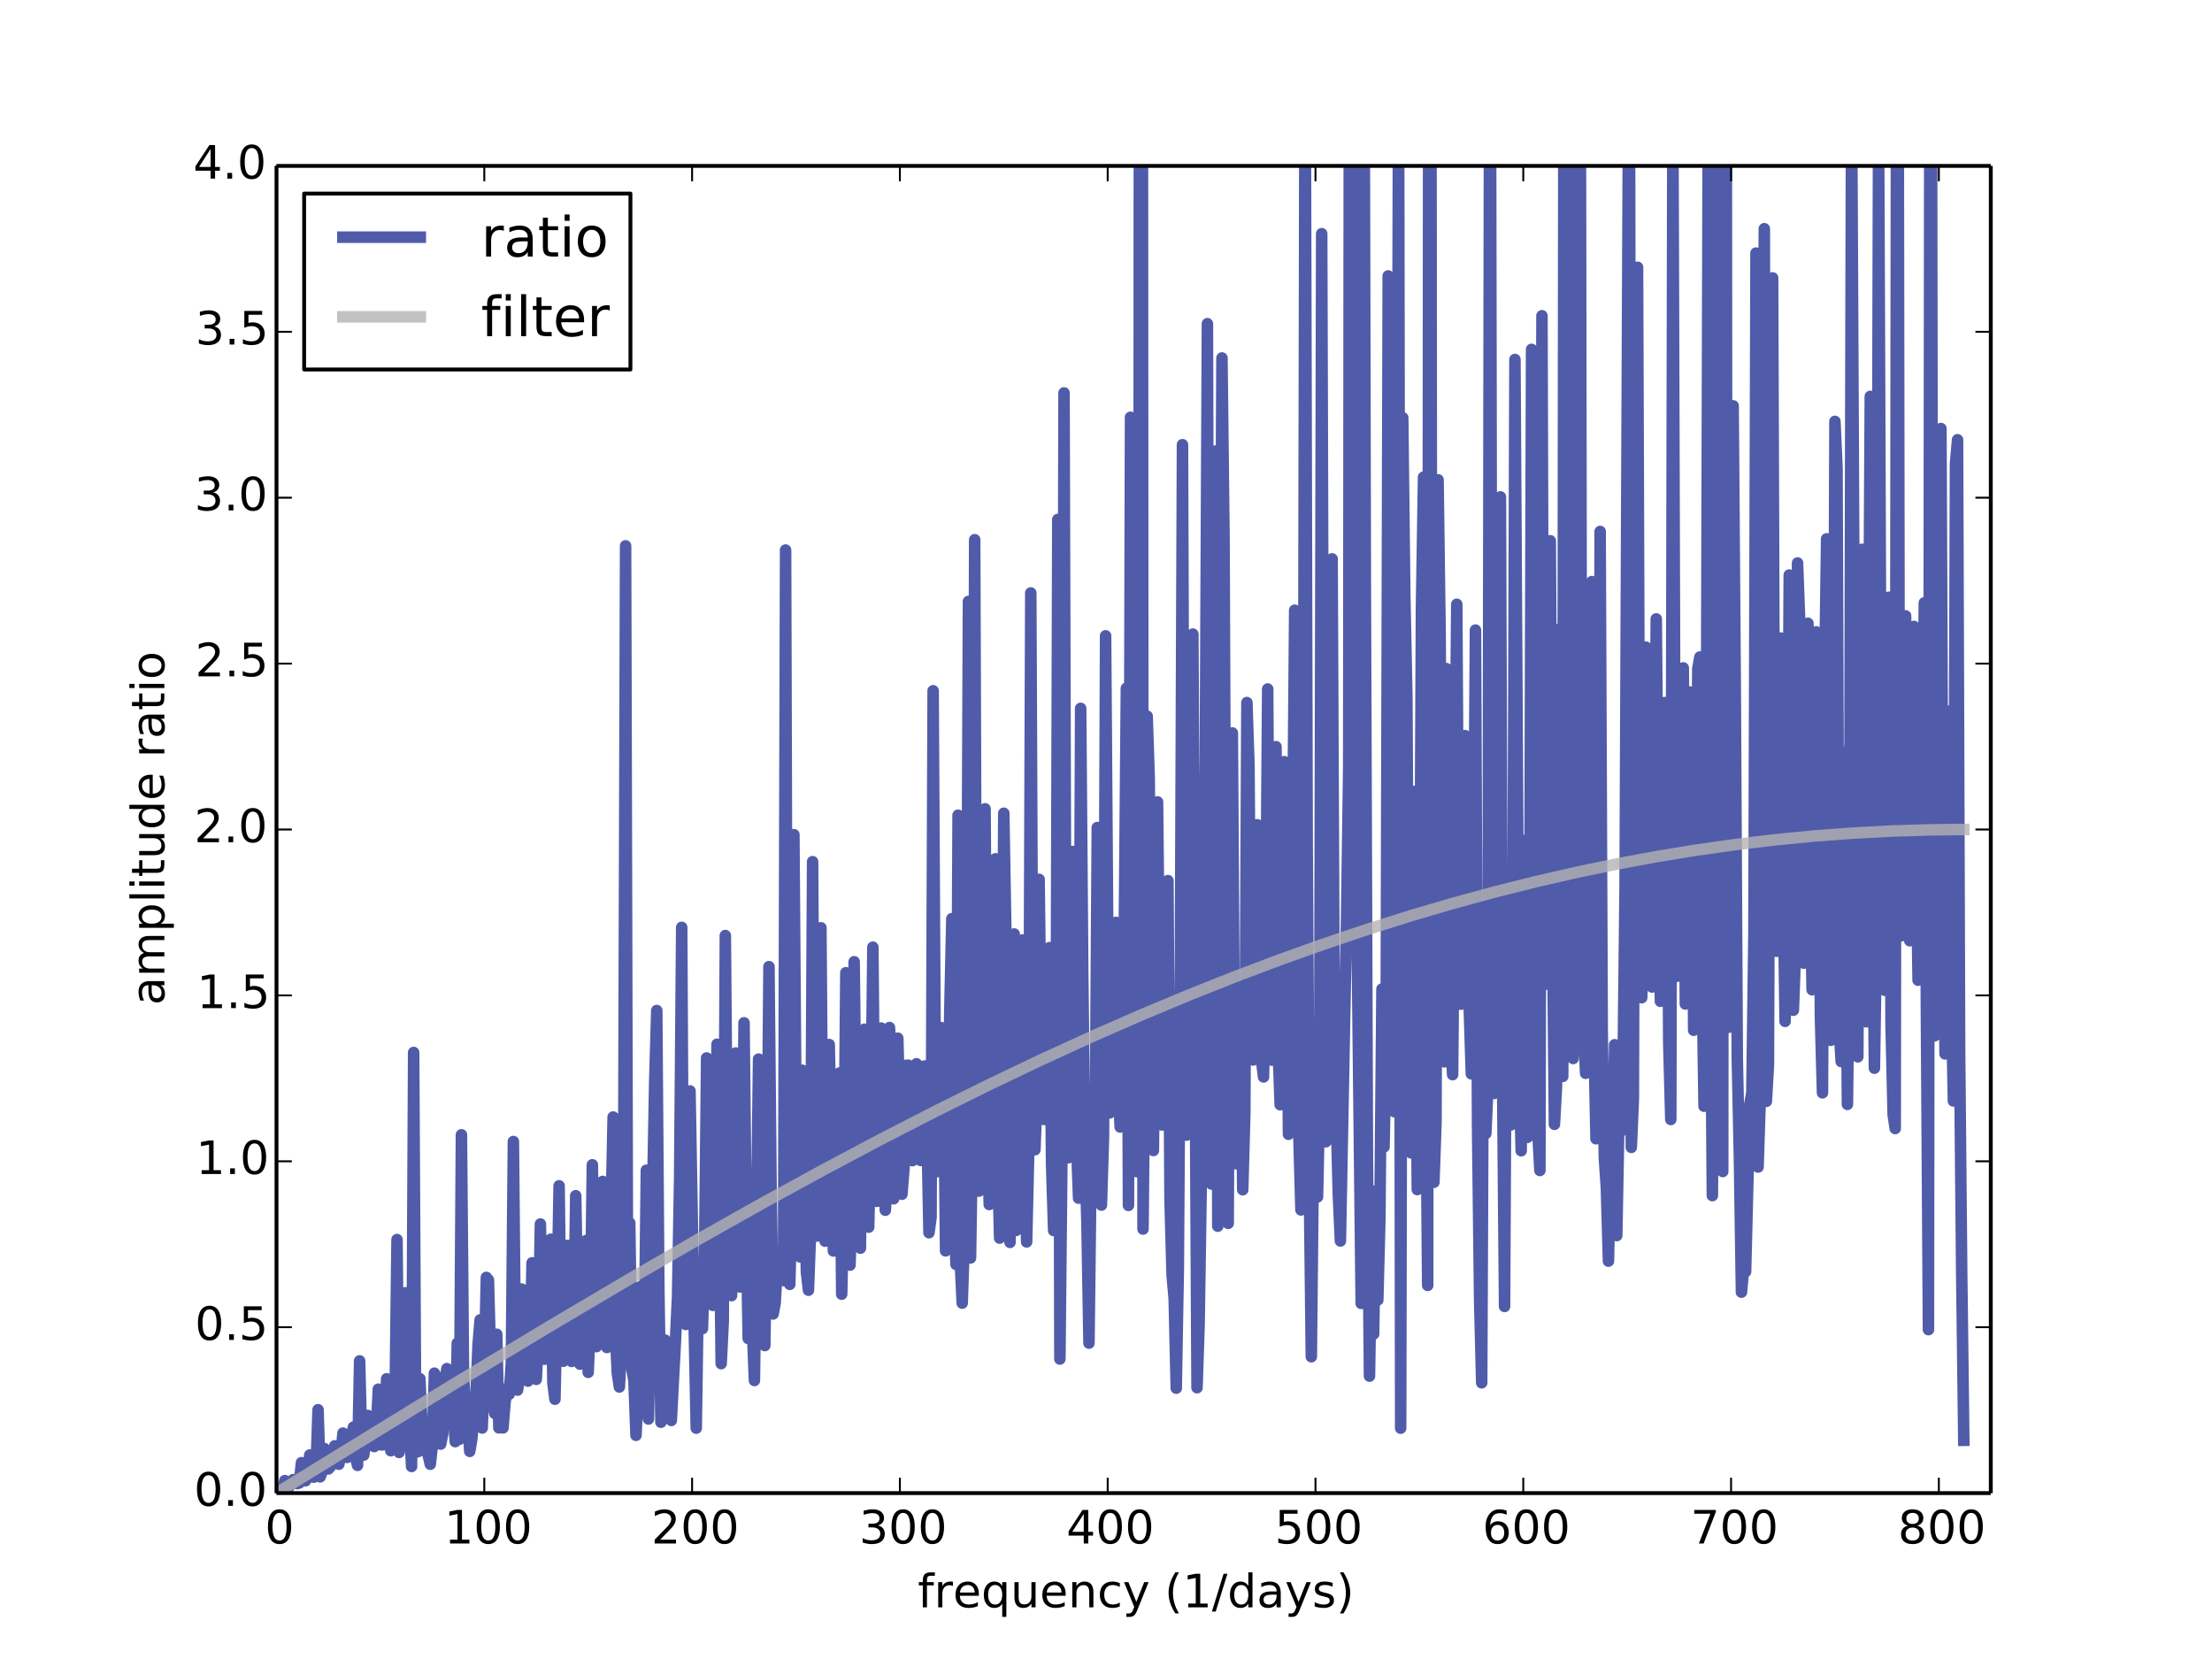 <?xml version="1.0" encoding="UTF-8"?>
<svg xmlns="http://www.w3.org/2000/svg" xmlns:xlink="http://www.w3.org/1999/xlink" width="576pt" height="432pt" viewBox="0 0 576 432" version="1.1">
<defs>
<g>
<symbol overflow="visible" id="glyph0-0">
<path style="stroke:none;" d="M 3.816 -7.969 C 3.203 -7.969 2.746 -7.668 2.438 -7.066 C 2.125 -6.469 1.98 -5.566 1.98 -4.367 C 1.98 -3.168 2.125 -2.27 2.438 -1.668 C 2.746 -1.066 3.203 -0.77 3.816 -0.77 C 4.43 -0.77 4.883 -1.066 5.195 -1.668 C 5.496 -2.27 5.652 -3.168 5.652 -4.367 C 5.652 -5.566 5.496 -6.469 5.195 -7.066 C 4.883 -7.668 4.43 -7.969 3.816 -7.969 M 3.816 -8.902 C 4.789 -8.902 5.531 -8.508 6.059 -7.738 C 6.574 -6.961 6.84 -5.832 6.84 -4.367 C 6.84 -2.891 6.574 -1.766 6.059 -0.996 C 5.531 -0.227 4.789 0.156 3.816 0.156 C 2.832 0.156 2.074 -0.227 1.559 -0.996 C 1.043 -1.766 0.793 -2.891 0.793 -4.367 C 0.793 -5.832 1.043 -6.961 1.559 -7.738 C 2.074 -8.508 2.832 -8.902 3.816 -8.902 "/>
</symbol>
<symbol overflow="visible" id="glyph0-1">
<path style="stroke:none;" d="M 1.488 -0.996 L 3.422 -0.996 L 3.422 -7.668 L 1.32 -7.246 L 1.32 -8.328 L 3.406 -8.746 L 4.598 -8.746 L 4.598 -0.996 L 6.527 -0.996 L 6.527 0 L 1.488 0 L 1.488 -0.996 "/>
</symbol>
<symbol overflow="visible" id="glyph0-2">
<path style="stroke:none;" d="M 2.305 -0.996 L 6.434 -0.996 L 6.434 0 L 0.875 0 L 0.875 -0.996 C 1.32 -1.453 1.934 -2.074 2.711 -2.867 C 3.48 -3.648 3.973 -4.152 4.176 -4.379 C 4.559 -4.801 4.824 -5.16 4.969 -5.461 C 5.113 -5.746 5.195 -6.047 5.195 -6.336 C 5.195 -6.793 5.027 -7.176 4.703 -7.465 C 4.379 -7.754 3.961 -7.906 3.434 -7.906 C 3.059 -7.906 2.664 -7.836 2.258 -7.715 C 1.848 -7.586 1.402 -7.391 0.938 -7.129 L 0.938 -8.328 C 1.414 -8.52 1.859 -8.664 2.27 -8.762 C 2.676 -8.855 3.059 -8.902 3.406 -8.902 C 4.309 -8.902 5.027 -8.676 5.566 -8.219 C 6.109 -7.766 6.383 -7.164 6.383 -6.406 C 6.383 -6.047 6.312 -5.699 6.18 -5.387 C 6.047 -5.062 5.809 -4.68 5.449 -4.246 C 5.352 -4.129 5.039 -3.805 4.512 -3.266 C 3.984 -2.723 3.254 -1.969 2.305 -0.996 "/>
</symbol>
<symbol overflow="visible" id="glyph0-3">
<path style="stroke:none;" d="M 4.871 -4.715 C 5.438 -4.598 5.879 -4.344 6.191 -3.961 C 6.504 -3.574 6.672 -3.098 6.672 -2.543 C 6.672 -1.68 6.371 -1.008 5.785 -0.539 C 5.184 -0.07 4.344 0.156 3.254 0.156 C 2.879 0.156 2.496 0.121 2.113 0.047 C 1.727 -0.012 1.32 -0.121 0.91 -0.266 L 0.91 -1.402 C 1.234 -1.211 1.598 -1.066 1.992 -0.973 C 2.375 -0.875 2.785 -0.828 3.215 -0.828 C 3.961 -0.828 4.523 -0.973 4.906 -1.262 C 5.293 -1.547 5.496 -1.98 5.496 -2.543 C 5.496 -3.047 5.316 -3.457 4.957 -3.742 C 4.598 -4.031 4.094 -4.188 3.445 -4.188 L 2.426 -4.188 L 2.426 -5.16 L 3.492 -5.16 C 4.066 -5.16 4.512 -5.27 4.824 -5.508 C 5.137 -5.734 5.293 -6.07 5.293 -6.516 C 5.293 -6.961 5.125 -7.309 4.812 -7.547 C 4.488 -7.789 4.031 -7.906 3.445 -7.906 C 3.121 -7.906 2.773 -7.871 2.398 -7.801 C 2.027 -7.727 1.621 -7.621 1.176 -7.477 L 1.176 -8.531 C 1.621 -8.652 2.039 -8.746 2.438 -8.809 C 2.82 -8.867 3.191 -8.902 3.551 -8.902 C 4.441 -8.902 5.148 -8.699 5.676 -8.293 C 6.203 -7.883 6.469 -7.332 6.469 -6.637 C 6.469 -6.156 6.324 -5.746 6.047 -5.41 C 5.773 -5.074 5.375 -4.836 4.871 -4.715 "/>
</symbol>
<symbol overflow="visible" id="glyph0-4">
<path style="stroke:none;" d="M 4.535 -7.715 L 1.547 -3.047 L 4.535 -3.047 L 4.535 -7.715 M 4.223 -8.746 L 5.711 -8.746 L 5.711 -3.047 L 6.961 -3.047 L 6.961 -2.062 L 5.711 -2.062 L 5.711 0 L 4.535 0 L 4.535 -2.062 L 0.59 -2.062 L 0.59 -3.203 L 4.223 -8.746 "/>
</symbol>
<symbol overflow="visible" id="glyph0-5">
<path style="stroke:none;" d="M 1.297 -8.746 L 5.941 -8.746 L 5.941 -7.754 L 2.375 -7.754 L 2.375 -5.605 C 2.543 -5.664 2.723 -5.711 2.891 -5.734 C 3.059 -5.762 3.238 -5.785 3.406 -5.785 C 4.379 -5.785 5.148 -5.508 5.723 -4.98 C 6.301 -4.441 6.59 -3.719 6.59 -2.809 C 6.59 -1.859 6.289 -1.129 5.699 -0.613 C 5.113 -0.098 4.285 0.156 3.227 0.156 C 2.855 0.156 2.484 0.121 2.102 0.07 C 1.715 0.012 1.332 -0.07 0.926 -0.203 L 0.926 -1.391 C 1.273 -1.199 1.633 -1.055 2.016 -0.961 C 2.387 -0.863 2.785 -0.828 3.203 -0.828 C 3.875 -0.828 4.414 -0.996 4.812 -1.355 C 5.195 -1.715 5.398 -2.195 5.398 -2.809 C 5.398 -3.406 5.195 -3.887 4.812 -4.246 C 4.414 -4.609 3.875 -4.789 3.203 -4.789 C 2.891 -4.789 2.566 -4.754 2.258 -4.68 C 1.945 -4.609 1.621 -4.5 1.297 -4.355 L 1.297 -8.746 "/>
</symbol>
<symbol overflow="visible" id="glyph0-6">
<path style="stroke:none;" d="M 3.961 -4.848 C 3.434 -4.848 3.012 -4.656 2.699 -4.297 C 2.387 -3.938 2.23 -3.434 2.23 -2.809 C 2.23 -2.172 2.387 -1.668 2.699 -1.309 C 3.012 -0.949 3.434 -0.77 3.961 -0.77 C 4.488 -0.77 4.906 -0.949 5.219 -1.309 C 5.531 -1.668 5.688 -2.172 5.688 -2.809 C 5.688 -3.434 5.531 -3.938 5.219 -4.297 C 4.906 -4.656 4.488 -4.848 3.961 -4.848 M 6.312 -8.555 L 6.312 -7.477 C 6.012 -7.621 5.711 -7.727 5.41 -7.801 C 5.102 -7.871 4.801 -7.906 4.512 -7.906 C 3.719 -7.906 3.121 -7.645 2.711 -7.117 C 2.305 -6.59 2.062 -5.785 2.016 -4.727 C 2.242 -5.062 2.531 -5.328 2.879 -5.508 C 3.227 -5.688 3.613 -5.785 4.031 -5.785 C 4.906 -5.785 5.605 -5.508 6.109 -4.98 C 6.613 -4.453 6.875 -3.719 6.875 -2.809 C 6.875 -1.906 6.602 -1.188 6.07 -0.648 C 5.543 -0.109 4.836 0.156 3.961 0.156 C 2.953 0.156 2.172 -0.227 1.645 -0.996 C 1.105 -1.766 0.84 -2.891 0.84 -4.367 C 0.84 -5.746 1.164 -6.852 1.824 -7.668 C 2.473 -8.484 3.359 -8.902 4.465 -8.902 C 4.754 -8.902 5.051 -8.867 5.363 -8.82 C 5.664 -8.762 5.977 -8.676 6.312 -8.555 "/>
</symbol>
<symbol overflow="visible" id="glyph0-7">
<path style="stroke:none;" d="M 0.984 -8.746 L 6.613 -8.746 L 6.613 -8.242 L 3.434 0 L 2.195 0 L 5.184 -7.754 L 0.984 -7.754 L 0.984 -8.746 "/>
</symbol>
<symbol overflow="visible" id="glyph0-8">
<path style="stroke:none;" d="M 3.816 -4.152 C 3.254 -4.152 2.809 -3.996 2.484 -3.695 C 2.16 -3.395 2.004 -2.988 2.004 -2.461 C 2.004 -1.934 2.16 -1.512 2.484 -1.211 C 2.809 -0.91 3.254 -0.77 3.816 -0.77 C 4.367 -0.77 4.812 -0.91 5.137 -1.223 C 5.461 -1.523 5.629 -1.934 5.629 -2.461 C 5.629 -2.988 5.461 -3.395 5.148 -3.695 C 4.824 -3.996 4.379 -4.152 3.816 -4.152 M 2.629 -4.656 C 2.125 -4.777 1.727 -5.016 1.441 -5.363 C 1.152 -5.711 1.02 -6.133 1.02 -6.637 C 1.02 -7.332 1.262 -7.883 1.766 -8.293 C 2.258 -8.699 2.941 -8.902 3.816 -8.902 C 4.68 -8.902 5.363 -8.699 5.867 -8.293 C 6.359 -7.883 6.613 -7.332 6.613 -6.637 C 6.613 -6.133 6.469 -5.711 6.18 -5.363 C 5.891 -5.016 5.508 -4.777 5.004 -4.656 C 5.566 -4.523 6.012 -4.262 6.336 -3.875 C 6.648 -3.492 6.816 -3.012 6.816 -2.461 C 6.816 -1.609 6.551 -0.961 6.035 -0.516 C 5.508 -0.059 4.777 0.156 3.816 0.156 C 2.844 0.156 2.102 -0.059 1.586 -0.516 C 1.066 -0.961 0.816 -1.609 0.816 -2.461 C 0.816 -3.012 0.973 -3.492 1.297 -3.875 C 1.609 -4.262 2.051 -4.523 2.629 -4.656 M 2.195 -6.527 C 2.195 -6.07 2.328 -5.711 2.617 -5.461 C 2.902 -5.207 3.301 -5.09 3.816 -5.09 C 4.32 -5.09 4.715 -5.207 5.004 -5.461 C 5.293 -5.711 5.438 -6.07 5.438 -6.527 C 5.438 -6.984 5.293 -7.332 5.004 -7.586 C 4.715 -7.836 4.32 -7.969 3.816 -7.969 C 3.301 -7.969 2.902 -7.836 2.617 -7.586 C 2.328 -7.332 2.195 -6.984 2.195 -6.527 "/>
</symbol>
<symbol overflow="visible" id="glyph0-9">
<path style="stroke:none;" d="M 4.453 -9.121 L 4.453 -8.219 L 3.422 -8.219 C 3.035 -8.219 2.762 -8.137 2.617 -7.98 C 2.461 -7.824 2.387 -7.547 2.387 -7.141 L 2.387 -6.562 L 4.164 -6.562 L 4.164 -5.723 L 2.387 -5.723 L 2.387 0 L 1.309 0 L 1.309 -5.723 L 0.277 -5.723 L 0.277 -6.562 L 1.309 -6.562 L 1.309 -7.02 C 1.309 -7.738 1.477 -8.281 1.812 -8.617 C 2.148 -8.953 2.688 -9.121 3.434 -9.121 L 4.453 -9.121 "/>
</symbol>
<symbol overflow="visible" id="glyph0-10">
<path style="stroke:none;" d="M 4.934 -5.555 C 4.812 -5.629 4.68 -5.676 4.535 -5.711 C 4.391 -5.734 4.234 -5.762 4.066 -5.762 C 3.457 -5.762 2.988 -5.555 2.664 -5.16 C 2.328 -4.766 2.172 -4.199 2.172 -3.457 L 2.172 0 L 1.094 0 L 1.094 -6.562 L 2.172 -6.562 L 2.172 -5.543 C 2.387 -5.941 2.688 -6.238 3.047 -6.434 C 3.406 -6.625 3.852 -6.719 4.379 -6.719 C 4.453 -6.719 4.535 -6.707 4.633 -6.707 C 4.715 -6.695 4.812 -6.684 4.934 -6.66 L 4.934 -5.555 "/>
</symbol>
<symbol overflow="visible" id="glyph0-11">
<path style="stroke:none;" d="M 6.742 -3.551 L 6.742 -3.023 L 1.789 -3.023 C 1.836 -2.281 2.051 -1.703 2.461 -1.32 C 2.855 -0.938 3.406 -0.742 4.129 -0.742 C 4.535 -0.742 4.945 -0.793 5.328 -0.887 C 5.711 -0.984 6.109 -1.141 6.492 -1.355 L 6.492 -0.336 C 6.109 -0.168 5.711 -0.035 5.305 0.035 C 4.895 0.109 4.477 0.156 4.066 0.156 C 3.012 0.156 2.184 -0.145 1.57 -0.742 C 0.961 -1.344 0.66 -2.172 0.66 -3.215 C 0.66 -4.285 0.949 -5.137 1.523 -5.773 C 2.102 -6.395 2.891 -6.719 3.875 -6.719 C 4.766 -6.719 5.461 -6.434 5.977 -5.867 C 6.48 -5.293 6.742 -4.523 6.742 -3.551 M 5.664 -3.863 C 5.652 -4.453 5.484 -4.922 5.172 -5.281 C 4.848 -5.629 4.414 -5.809 3.887 -5.809 C 3.289 -5.809 2.809 -5.629 2.449 -5.293 C 2.09 -4.957 1.871 -4.477 1.824 -3.863 L 5.664 -3.863 "/>
</symbol>
<symbol overflow="visible" id="glyph0-12">
<path style="stroke:none;" d="M 1.777 -3.277 C 1.777 -2.484 1.934 -1.859 2.258 -1.402 C 2.578 -0.949 3.035 -0.73 3.613 -0.73 C 4.176 -0.73 4.621 -0.949 4.957 -1.402 C 5.281 -1.859 5.449 -2.484 5.449 -3.277 C 5.449 -4.066 5.281 -4.68 4.957 -5.137 C 4.621 -5.594 4.176 -5.82 3.613 -5.82 C 3.035 -5.82 2.578 -5.594 2.258 -5.137 C 1.934 -4.68 1.777 -4.066 1.777 -3.277 M 5.449 -0.984 C 5.219 -0.59 4.934 -0.301 4.586 -0.121 C 4.234 0.059 3.828 0.156 3.348 0.156 C 2.555 0.156 1.906 -0.156 1.402 -0.781 C 0.898 -1.402 0.66 -2.242 0.66 -3.277 C 0.66 -4.309 0.898 -5.137 1.402 -5.773 C 1.906 -6.395 2.555 -6.719 3.348 -6.719 C 3.828 -6.719 4.234 -6.625 4.586 -6.434 C 4.934 -6.238 5.219 -5.953 5.449 -5.566 L 5.449 -6.562 L 6.527 -6.562 L 6.527 2.484 L 5.449 2.484 L 5.449 -0.984 "/>
</symbol>
<symbol overflow="visible" id="glyph0-13">
<path style="stroke:none;" d="M 1.02 -2.594 L 1.02 -6.562 L 2.102 -6.562 L 2.102 -2.629 C 2.102 -2.004 2.219 -1.547 2.461 -1.234 C 2.699 -0.926 3.059 -0.77 3.551 -0.77 C 4.129 -0.77 4.598 -0.949 4.934 -1.32 C 5.27 -1.691 5.438 -2.195 5.438 -2.844 L 5.438 -6.562 L 6.516 -6.562 L 6.516 0 L 5.438 0 L 5.438 -1.008 C 5.172 -0.602 4.859 -0.312 4.523 -0.121 C 4.176 0.059 3.781 0.156 3.324 0.156 C 2.566 0.156 1.992 -0.07 1.609 -0.539 C 1.211 -0.996 1.02 -1.68 1.02 -2.594 M 3.73 -6.719 L 3.73 -6.719 "/>
</symbol>
<symbol overflow="visible" id="glyph0-14">
<path style="stroke:none;" d="M 6.59 -3.961 L 6.59 0 L 5.508 0 L 5.508 -3.926 C 5.508 -4.547 5.375 -5.004 5.137 -5.316 C 4.895 -5.629 4.535 -5.785 4.055 -5.785 C 3.469 -5.785 3.012 -5.594 2.676 -5.219 C 2.34 -4.848 2.172 -4.344 2.172 -3.707 L 2.172 0 L 1.094 0 L 1.094 -6.562 L 2.172 -6.562 L 2.172 -5.543 C 2.426 -5.93 2.723 -6.227 3.086 -6.422 C 3.434 -6.613 3.84 -6.719 4.297 -6.719 C 5.039 -6.719 5.617 -6.48 6 -6.012 C 6.383 -5.543 6.59 -4.859 6.59 -3.961 "/>
</symbol>
<symbol overflow="visible" id="glyph0-15">
<path style="stroke:none;" d="M 5.855 -6.312 L 5.855 -5.305 C 5.543 -5.473 5.242 -5.594 4.934 -5.676 C 4.621 -5.762 4.32 -5.809 4.008 -5.809 C 3.312 -5.809 2.762 -5.578 2.375 -5.137 C 1.992 -4.691 1.801 -4.066 1.801 -3.277 C 1.801 -2.473 1.992 -1.848 2.375 -1.402 C 2.762 -0.961 3.312 -0.742 4.008 -0.742 C 4.32 -0.742 4.621 -0.781 4.934 -0.863 C 5.242 -0.949 5.543 -1.078 5.855 -1.246 L 5.855 -0.254 C 5.543 -0.109 5.23 0 4.922 0.059 C 4.598 0.121 4.246 0.156 3.887 0.156 C 2.902 0.156 2.113 -0.145 1.535 -0.77 C 0.949 -1.379 0.66 -2.219 0.66 -3.277 C 0.66 -4.344 0.949 -5.184 1.535 -5.797 C 2.125 -6.406 2.93 -6.719 3.961 -6.719 C 4.297 -6.719 4.621 -6.684 4.934 -6.613 C 5.242 -6.539 5.555 -6.445 5.855 -6.312 "/>
</symbol>
<symbol overflow="visible" id="glyph0-16">
<path style="stroke:none;" d="M 3.863 0.602 C 3.551 1.367 3.254 1.883 2.965 2.125 C 2.676 2.363 2.293 2.484 1.812 2.484 L 0.949 2.484 L 0.949 1.586 L 1.586 1.586 C 1.871 1.586 2.102 1.512 2.27 1.367 C 2.438 1.223 2.617 0.898 2.82 0.371 L 3.012 -0.109 L 0.359 -6.562 L 1.5 -6.562 L 3.551 -1.43 L 5.605 -6.562 L 6.742 -6.562 L 3.863 0.602 "/>
</symbol>
<symbol overflow="visible" id="glyph0-17">
<path style="stroke:none;" d=""/>
</symbol>
<symbol overflow="visible" id="glyph0-18">
<path style="stroke:none;" d="M 3.719 -9.109 C 3.191 -8.195 2.809 -7.309 2.555 -6.434 C 2.293 -5.555 2.172 -4.668 2.172 -3.77 C 2.172 -2.855 2.293 -1.969 2.555 -1.094 C 2.809 -0.203 3.191 0.672 3.719 1.57 L 2.785 1.57 C 2.195 0.648 1.754 -0.238 1.465 -1.129 C 1.176 -2.016 1.031 -2.891 1.031 -3.77 C 1.031 -4.633 1.176 -5.508 1.465 -6.395 C 1.754 -7.285 2.184 -8.184 2.785 -9.109 L 3.719 -9.109 "/>
</symbol>
<symbol overflow="visible" id="glyph0-19">
<path style="stroke:none;" d="M 3.047 -8.746 L 4.043 -8.746 L 0.996 1.105 L 0 1.105 L 3.047 -8.746 "/>
</symbol>
<symbol overflow="visible" id="glyph0-20">
<path style="stroke:none;" d="M 5.449 -5.566 L 5.449 -9.121 L 6.527 -9.121 L 6.527 0 L 5.449 0 L 5.449 -0.984 C 5.219 -0.59 4.934 -0.301 4.586 -0.121 C 4.234 0.059 3.828 0.156 3.348 0.156 C 2.555 0.156 1.906 -0.156 1.402 -0.781 C 0.898 -1.402 0.66 -2.242 0.66 -3.277 C 0.66 -4.309 0.898 -5.137 1.402 -5.773 C 1.906 -6.395 2.555 -6.719 3.348 -6.719 C 3.828 -6.719 4.234 -6.625 4.586 -6.434 C 4.934 -6.238 5.219 -5.953 5.449 -5.566 M 1.777 -3.277 C 1.777 -2.484 1.934 -1.859 2.258 -1.402 C 2.578 -0.949 3.035 -0.73 3.613 -0.73 C 4.176 -0.73 4.621 -0.949 4.957 -1.402 C 5.281 -1.859 5.449 -2.484 5.449 -3.277 C 5.449 -4.066 5.281 -4.68 4.957 -5.137 C 4.621 -5.594 4.176 -5.82 3.613 -5.82 C 3.035 -5.82 2.578 -5.594 2.258 -5.137 C 1.934 -4.68 1.777 -4.066 1.777 -3.277 "/>
</symbol>
<symbol overflow="visible" id="glyph0-21">
<path style="stroke:none;" d="M 4.117 -3.301 C 3.238 -3.301 2.641 -3.191 2.305 -3 C 1.969 -2.797 1.801 -2.461 1.801 -1.98 C 1.801 -1.598 1.922 -1.285 2.172 -1.066 C 2.426 -0.84 2.773 -0.73 3.203 -0.73 C 3.805 -0.73 4.285 -0.938 4.645 -1.367 C 5.004 -1.789 5.184 -2.352 5.184 -3.059 L 5.184 -3.301 L 4.117 -3.301 M 6.266 -3.742 L 6.266 0 L 5.184 0 L 5.184 -0.996 C 4.934 -0.59 4.621 -0.301 4.262 -0.121 C 3.898 0.059 3.445 0.156 2.914 0.156 C 2.242 0.156 1.703 -0.023 1.309 -0.395 C 0.91 -0.77 0.719 -1.273 0.719 -1.906 C 0.719 -2.641 0.961 -3.191 1.465 -3.574 C 1.957 -3.949 2.688 -4.141 3.672 -4.141 L 5.184 -4.141 L 5.184 -4.246 C 5.184 -4.738 5.016 -5.125 4.691 -5.398 C 4.367 -5.664 3.91 -5.809 3.324 -5.809 C 2.941 -5.809 2.578 -5.762 2.219 -5.664 C 1.859 -5.566 1.523 -5.438 1.199 -5.27 L 1.199 -6.266 C 1.586 -6.406 1.969 -6.527 2.34 -6.602 C 2.711 -6.672 3.07 -6.719 3.434 -6.719 C 4.379 -6.719 5.09 -6.469 5.555 -5.977 C 6.023 -5.484 6.266 -4.738 6.266 -3.742 "/>
</symbol>
<symbol overflow="visible" id="glyph0-22">
<path style="stroke:none;" d="M 5.316 -6.371 L 5.316 -5.352 C 5.004 -5.496 4.691 -5.617 4.367 -5.699 C 4.031 -5.773 3.695 -5.82 3.348 -5.82 C 2.809 -5.82 2.398 -5.734 2.137 -5.566 C 1.871 -5.398 1.738 -5.16 1.738 -4.836 C 1.738 -4.586 1.836 -4.391 2.027 -4.246 C 2.219 -4.105 2.605 -3.961 3.18 -3.84 L 3.551 -3.758 C 4.32 -3.59 4.859 -3.348 5.184 -3.059 C 5.496 -2.762 5.664 -2.34 5.664 -1.812 C 5.664 -1.199 5.426 -0.719 4.945 -0.371 C 4.465 -0.012 3.793 0.156 2.953 0.156 C 2.594 0.156 2.23 0.121 1.848 0.059 C 1.465 0 1.066 -0.098 0.648 -0.238 L 0.648 -1.355 C 1.043 -1.141 1.441 -0.984 1.824 -0.887 C 2.207 -0.781 2.594 -0.73 2.977 -0.73 C 3.48 -0.73 3.875 -0.816 4.152 -0.984 C 4.414 -1.152 4.559 -1.402 4.559 -1.727 C 4.559 -2.016 4.453 -2.242 4.262 -2.398 C 4.066 -2.555 3.637 -2.711 2.965 -2.855 L 2.594 -2.941 C 1.922 -3.086 1.43 -3.301 1.141 -3.59 C 0.84 -3.875 0.695 -4.273 0.695 -4.789 C 0.695 -5.398 0.91 -5.879 1.344 -6.215 C 1.777 -6.551 2.398 -6.719 3.215 -6.719 C 3.613 -6.719 3.984 -6.684 4.344 -6.625 C 4.691 -6.562 5.016 -6.48 5.316 -6.371 "/>
</symbol>
<symbol overflow="visible" id="glyph0-23">
<path style="stroke:none;" d="M 0.961 -9.109 L 1.895 -9.109 C 2.473 -8.184 2.914 -7.285 3.203 -6.395 C 3.492 -5.508 3.648 -4.633 3.648 -3.77 C 3.648 -2.891 3.492 -2.016 3.203 -1.129 C 2.914 -0.238 2.473 0.648 1.895 1.57 L 0.961 1.57 C 1.477 0.672 1.859 -0.203 2.125 -1.094 C 2.375 -1.969 2.508 -2.855 2.508 -3.77 C 2.508 -4.668 2.375 -5.555 2.125 -6.434 C 1.859 -7.309 1.477 -8.195 0.961 -9.109 "/>
</symbol>
<symbol overflow="visible" id="glyph0-24">
<path style="stroke:none;" d="M 1.285 -1.488 L 2.52 -1.488 L 2.52 0 L 1.285 0 L 1.285 -1.488 "/>
</symbol>
<symbol overflow="visible" id="glyph1-0">
<path style="stroke:none;" d="M -3.301 -4.117 C -3.301 -3.238 -3.191 -2.641 -3 -2.305 C -2.797 -1.969 -2.461 -1.801 -1.98 -1.801 C -1.598 -1.801 -1.285 -1.922 -1.066 -2.172 C -0.84 -2.426 -0.73 -2.773 -0.73 -3.203 C -0.73 -3.805 -0.938 -4.285 -1.367 -4.645 C -1.789 -5.004 -2.352 -5.184 -3.059 -5.184 L -3.301 -5.184 L -3.301 -4.117 M -3.742 -6.266 L 0 -6.266 L 0 -5.184 L -0.996 -5.184 C -0.59 -4.934 -0.301 -4.621 -0.121 -4.262 C 0.059 -3.898 0.156 -3.445 0.156 -2.914 C 0.156 -2.242 -0.023 -1.703 -0.395 -1.309 C -0.77 -0.91 -1.273 -0.719 -1.906 -0.719 C -2.641 -0.719 -3.191 -0.961 -3.574 -1.465 C -3.949 -1.957 -4.141 -2.688 -4.141 -3.672 L -4.141 -5.184 L -4.246 -5.184 C -4.738 -5.184 -5.125 -5.016 -5.398 -4.691 C -5.664 -4.367 -5.809 -3.91 -5.809 -3.324 C -5.809 -2.941 -5.762 -2.578 -5.664 -2.219 C -5.566 -1.859 -5.438 -1.523 -5.27 -1.199 L -6.266 -1.199 C -6.406 -1.586 -6.527 -1.969 -6.602 -2.34 C -6.672 -2.711 -6.719 -3.07 -6.719 -3.434 C -6.719 -4.379 -6.469 -5.09 -5.977 -5.555 C -5.484 -6.023 -4.738 -6.266 -3.742 -6.266 "/>
</symbol>
<symbol overflow="visible" id="glyph1-1">
<path style="stroke:none;" d="M -5.305 -6.238 C -5.785 -6.504 -6.133 -6.828 -6.371 -7.199 C -6.602 -7.57 -6.719 -8.016 -6.719 -8.531 C -6.719 -9.203 -6.48 -9.73 -6 -10.105 C -5.52 -10.477 -4.836 -10.668 -3.961 -10.668 L 0 -10.668 L 0 -9.59 L -3.926 -9.59 C -4.547 -9.59 -5.016 -9.469 -5.328 -9.254 C -5.629 -9.023 -5.785 -8.688 -5.785 -8.23 C -5.785 -7.668 -5.594 -7.223 -5.219 -6.898 C -4.848 -6.574 -4.344 -6.422 -3.707 -6.422 L 0 -6.422 L 0 -5.34 L -3.926 -5.34 C -4.547 -5.34 -5.016 -5.219 -5.328 -5.004 C -5.629 -4.777 -5.785 -4.43 -5.785 -3.973 C -5.785 -3.422 -5.594 -2.977 -5.219 -2.652 C -4.848 -2.328 -4.344 -2.172 -3.707 -2.172 L 0 -2.172 L 0 -1.094 L -6.562 -1.094 L -6.562 -2.172 L -5.543 -2.172 C -5.941 -2.41 -6.238 -2.711 -6.434 -3.059 C -6.625 -3.395 -6.719 -3.805 -6.719 -4.285 C -6.719 -4.766 -6.602 -5.16 -6.359 -5.496 C -6.121 -5.832 -5.762 -6.07 -5.305 -6.238 "/>
</symbol>
<symbol overflow="visible" id="glyph1-2">
<path style="stroke:none;" d="M -0.984 -2.172 L 2.484 -2.172 L 2.484 -1.094 L -6.562 -1.094 L -6.562 -2.172 L -5.566 -2.172 C -5.953 -2.387 -6.238 -2.676 -6.434 -3.023 C -6.625 -3.371 -6.719 -3.793 -6.719 -4.273 C -6.719 -5.062 -6.395 -5.711 -5.773 -6.215 C -5.137 -6.707 -4.309 -6.961 -3.277 -6.961 C -2.242 -6.961 -1.402 -6.707 -0.781 -6.215 C -0.156 -5.711 0.156 -5.062 0.156 -4.273 C 0.156 -3.793 0.059 -3.371 -0.121 -3.023 C -0.301 -2.676 -0.59 -2.387 -0.984 -2.172 M -3.277 -5.844 C -4.066 -5.844 -4.68 -5.676 -5.137 -5.352 C -5.594 -5.016 -5.82 -4.57 -5.82 -4.008 C -5.82 -3.434 -5.594 -2.988 -5.137 -2.664 C -4.68 -2.328 -4.066 -2.172 -3.277 -2.172 C -2.484 -2.172 -1.859 -2.328 -1.402 -2.664 C -0.949 -2.988 -0.73 -3.434 -0.73 -4.008 C -0.73 -4.57 -0.949 -5.016 -1.402 -5.352 C -1.859 -5.676 -2.484 -5.844 -3.277 -5.844 "/>
</symbol>
<symbol overflow="visible" id="glyph1-3">
<path style="stroke:none;" d="M -9.121 -1.129 L -9.121 -2.207 L 0 -2.207 L 0 -1.129 L -9.121 -1.129 "/>
</symbol>
<symbol overflow="visible" id="glyph1-4">
<path style="stroke:none;" d="M -6.562 -1.129 L -6.562 -2.207 L 0 -2.207 L 0 -1.129 L -6.562 -1.129 M -9.121 -1.129 L -9.121 -2.207 L -7.754 -2.207 L -7.754 -1.129 L -9.121 -1.129 "/>
</symbol>
<symbol overflow="visible" id="glyph1-5">
<path style="stroke:none;" d="M -8.426 -2.195 L -6.562 -2.195 L -6.562 -4.414 L -5.723 -4.414 L -5.723 -2.195 L -2.16 -2.195 C -1.621 -2.195 -1.273 -2.27 -1.129 -2.41 C -0.973 -2.555 -0.898 -2.855 -0.898 -3.312 L -0.898 -4.414 L 0 -4.414 L 0 -3.312 C 0 -2.473 -0.156 -1.895 -0.469 -1.586 C -0.781 -1.273 -1.344 -1.117 -2.16 -1.117 L -5.723 -1.117 L -5.723 -0.324 L -6.562 -0.324 L -6.562 -1.117 L -8.426 -1.117 L -8.426 -2.195 "/>
</symbol>
<symbol overflow="visible" id="glyph1-6">
<path style="stroke:none;" d="M -2.594 -1.02 L -6.562 -1.02 L -6.562 -2.102 L -2.629 -2.102 C -2.004 -2.102 -1.547 -2.219 -1.234 -2.461 C -0.926 -2.699 -0.77 -3.059 -0.77 -3.551 C -0.77 -4.129 -0.949 -4.598 -1.32 -4.934 C -1.691 -5.27 -2.195 -5.438 -2.844 -5.438 L -6.562 -5.438 L -6.562 -6.516 L 0 -6.516 L 0 -5.438 L -1.008 -5.438 C -0.602 -5.172 -0.312 -4.859 -0.121 -4.523 C 0.059 -4.176 0.156 -3.781 0.156 -3.324 C 0.156 -2.566 -0.07 -1.992 -0.539 -1.609 C -0.996 -1.211 -1.68 -1.02 -2.594 -1.02 M -6.719 -3.73 L -6.719 -3.73 "/>
</symbol>
<symbol overflow="visible" id="glyph1-7">
<path style="stroke:none;" d="M -5.566 -5.449 L -9.121 -5.449 L -9.121 -6.527 L 0 -6.527 L 0 -5.449 L -0.984 -5.449 C -0.59 -5.219 -0.301 -4.934 -0.121 -4.586 C 0.059 -4.234 0.156 -3.828 0.156 -3.348 C 0.156 -2.555 -0.156 -1.906 -0.781 -1.402 C -1.402 -0.898 -2.242 -0.66 -3.277 -0.66 C -4.309 -0.66 -5.137 -0.898 -5.773 -1.402 C -6.395 -1.906 -6.719 -2.555 -6.719 -3.348 C -6.719 -3.828 -6.625 -4.234 -6.434 -4.586 C -6.238 -4.934 -5.953 -5.219 -5.566 -5.449 M -3.277 -1.777 C -2.484 -1.777 -1.859 -1.934 -1.402 -2.258 C -0.949 -2.578 -0.73 -3.035 -0.73 -3.613 C -0.73 -4.176 -0.949 -4.621 -1.402 -4.957 C -1.859 -5.281 -2.484 -5.449 -3.277 -5.449 C -4.066 -5.449 -4.68 -5.281 -5.137 -4.957 C -5.594 -4.621 -5.82 -4.176 -5.82 -3.613 C -5.82 -3.035 -5.594 -2.578 -5.137 -2.258 C -4.68 -1.934 -4.066 -1.777 -3.277 -1.777 "/>
</symbol>
<symbol overflow="visible" id="glyph1-8">
<path style="stroke:none;" d="M -3.551 -6.742 L -3.023 -6.742 L -3.023 -1.789 C -2.281 -1.836 -1.703 -2.051 -1.32 -2.461 C -0.938 -2.855 -0.742 -3.406 -0.742 -4.129 C -0.742 -4.535 -0.793 -4.945 -0.887 -5.328 C -0.984 -5.711 -1.141 -6.109 -1.355 -6.492 L -0.336 -6.492 C -0.168 -6.109 -0.035 -5.711 0.035 -5.305 C 0.109 -4.895 0.156 -4.477 0.156 -4.066 C 0.156 -3.012 -0.145 -2.184 -0.742 -1.57 C -1.344 -0.961 -2.172 -0.66 -3.215 -0.66 C -4.285 -0.66 -5.137 -0.949 -5.773 -1.523 C -6.395 -2.102 -6.719 -2.891 -6.719 -3.875 C -6.719 -4.766 -6.434 -5.461 -5.867 -5.977 C -5.293 -6.48 -4.523 -6.742 -3.551 -6.742 M -3.863 -5.664 C -4.453 -5.652 -4.922 -5.484 -5.281 -5.172 C -5.629 -4.848 -5.809 -4.414 -5.809 -3.887 C -5.809 -3.289 -5.629 -2.809 -5.293 -2.449 C -4.957 -2.09 -4.477 -1.871 -3.863 -1.824 L -3.863 -5.664 "/>
</symbol>
<symbol overflow="visible" id="glyph1-9">
<path style="stroke:none;" d=""/>
</symbol>
<symbol overflow="visible" id="glyph1-10">
<path style="stroke:none;" d="M -5.555 -4.934 C -5.629 -4.812 -5.676 -4.68 -5.711 -4.535 C -5.734 -4.391 -5.762 -4.234 -5.762 -4.066 C -5.762 -3.457 -5.555 -2.988 -5.16 -2.664 C -4.766 -2.328 -4.199 -2.172 -3.457 -2.172 L 0 -2.172 L 0 -1.094 L -6.562 -1.094 L -6.562 -2.172 L -5.543 -2.172 C -5.941 -2.387 -6.238 -2.688 -6.434 -3.047 C -6.625 -3.406 -6.719 -3.852 -6.719 -4.379 C -6.719 -4.453 -6.707 -4.535 -6.707 -4.633 C -6.695 -4.715 -6.684 -4.812 -6.66 -4.934 L -5.555 -4.934 "/>
</symbol>
<symbol overflow="visible" id="glyph1-11">
<path style="stroke:none;" d="M -5.809 -3.672 C -5.809 -3.098 -5.578 -2.641 -5.125 -2.305 C -4.668 -1.969 -4.055 -1.801 -3.277 -1.801 C -2.484 -1.801 -1.871 -1.957 -1.414 -2.293 C -0.961 -2.629 -0.742 -3.086 -0.742 -3.672 C -0.742 -4.246 -0.961 -4.703 -1.414 -5.039 C -1.871 -5.375 -2.484 -5.543 -3.277 -5.543 C -4.043 -5.543 -4.668 -5.375 -5.125 -5.039 C -5.578 -4.703 -5.809 -4.246 -5.809 -3.672 M -6.719 -3.672 C -6.719 -4.609 -6.406 -5.34 -5.809 -5.879 C -5.195 -6.406 -4.355 -6.684 -3.277 -6.684 C -2.195 -6.684 -1.355 -6.406 -0.758 -5.879 C -0.145 -5.34 0.156 -4.609 0.156 -3.672 C 0.156 -2.723 -0.145 -1.98 -0.758 -1.453 C -1.355 -0.926 -2.195 -0.66 -3.277 -0.66 C -4.355 -0.66 -5.195 -0.926 -5.809 -1.453 C -6.406 -1.98 -6.719 -2.723 -6.719 -3.672 "/>
</symbol>
<symbol overflow="visible" id="glyph2-0">
<path style="stroke:none;" d="M 5.918 -6.668 C 5.773 -6.754 5.617 -6.812 5.441 -6.855 C 5.27 -6.883 5.082 -6.91 4.883 -6.91 C 4.148 -6.91 3.586 -6.668 3.195 -6.191 C 2.793 -5.719 2.605 -5.039 2.605 -4.148 L 2.605 0 L 1.309 0 L 1.309 -7.875 L 2.605 -7.875 L 2.605 -6.652 C 2.867 -7.129 3.227 -7.488 3.656 -7.719 C 4.09 -7.949 4.621 -8.062 5.258 -8.062 C 5.344 -8.062 5.441 -8.051 5.559 -8.051 C 5.66 -8.035 5.773 -8.02 5.918 -7.992 L 5.918 -6.668 "/>
</symbol>
<symbol overflow="visible" id="glyph2-1">
<path style="stroke:none;" d="M 4.938 -3.961 C 3.887 -3.961 3.168 -3.832 2.766 -3.602 C 2.363 -3.355 2.16 -2.953 2.16 -2.375 C 2.16 -1.914 2.305 -1.539 2.605 -1.281 C 2.91 -1.008 3.328 -0.879 3.844 -0.879 C 4.566 -0.879 5.141 -1.125 5.574 -1.641 C 6.004 -2.145 6.223 -2.824 6.223 -3.672 L 6.223 -3.961 L 4.938 -3.961 M 7.516 -4.492 L 7.516 0 L 6.223 0 L 6.223 -1.195 C 5.918 -0.707 5.543 -0.359 5.113 -0.145 C 4.68 0.07 4.133 0.188 3.5 0.188 C 2.691 0.188 2.043 -0.027 1.57 -0.477 C 1.094 -0.922 0.863 -1.527 0.863 -2.289 C 0.863 -3.168 1.152 -3.832 1.758 -4.293 C 2.348 -4.738 3.227 -4.969 4.406 -4.969 L 6.223 -4.969 L 6.223 -5.098 C 6.223 -5.688 6.02 -6.148 5.629 -6.48 C 5.242 -6.797 4.695 -6.969 3.988 -6.969 C 3.527 -6.969 3.098 -6.91 2.664 -6.797 C 2.23 -6.68 1.828 -6.523 1.441 -6.32 L 1.441 -7.516 C 1.902 -7.691 2.363 -7.832 2.809 -7.922 C 3.254 -8.008 3.688 -8.062 4.117 -8.062 C 5.258 -8.062 6.105 -7.762 6.668 -7.172 C 7.23 -6.582 7.516 -5.688 7.516 -4.492 "/>
</symbol>
<symbol overflow="visible" id="glyph2-2">
<path style="stroke:none;" d="M 2.637 -10.109 L 2.637 -7.875 L 5.301 -7.875 L 5.301 -6.867 L 2.637 -6.867 L 2.637 -2.594 C 2.637 -1.945 2.723 -1.527 2.895 -1.355 C 3.066 -1.168 3.426 -1.078 3.973 -1.078 L 5.301 -1.078 L 5.301 0 L 3.973 0 C 2.965 0 2.273 -0.188 1.902 -0.562 C 1.527 -0.938 1.34 -1.613 1.34 -2.594 L 1.34 -6.867 L 0.391 -6.867 L 0.391 -7.875 L 1.34 -7.875 L 1.34 -10.109 L 2.637 -10.109 "/>
</symbol>
<symbol overflow="visible" id="glyph2-3">
<path style="stroke:none;" d="M 1.355 -7.875 L 2.648 -7.875 L 2.648 0 L 1.355 0 L 1.355 -7.875 M 1.355 -10.945 L 2.648 -10.945 L 2.648 -9.301 L 1.355 -9.301 L 1.355 -10.945 "/>
</symbol>
<symbol overflow="visible" id="glyph2-4">
<path style="stroke:none;" d="M 4.406 -6.969 C 3.715 -6.969 3.168 -6.695 2.766 -6.148 C 2.363 -5.602 2.16 -4.867 2.16 -3.93 C 2.16 -2.98 2.348 -2.246 2.75 -1.699 C 3.152 -1.152 3.699 -0.895 4.406 -0.895 C 5.098 -0.895 5.645 -1.152 6.047 -1.699 C 6.453 -2.246 6.652 -2.98 6.652 -3.93 C 6.652 -4.852 6.453 -5.602 6.047 -6.148 C 5.645 -6.695 5.098 -6.969 4.406 -6.969 M 4.406 -8.062 C 5.531 -8.062 6.406 -7.691 7.055 -6.969 C 7.691 -6.234 8.02 -5.227 8.02 -3.93 C 8.02 -2.637 7.691 -1.629 7.055 -0.906 C 6.406 -0.172 5.531 0.188 4.406 0.188 C 3.27 0.188 2.375 -0.172 1.742 -0.906 C 1.109 -1.629 0.793 -2.637 0.793 -3.93 C 0.793 -5.227 1.109 -6.234 1.742 -6.969 C 2.375 -7.691 3.27 -8.062 4.406 -8.062 "/>
</symbol>
<symbol overflow="visible" id="glyph2-5">
<path style="stroke:none;" d="M 5.344 -10.945 L 5.344 -9.863 L 4.105 -9.863 C 3.645 -9.863 3.312 -9.762 3.141 -9.574 C 2.953 -9.391 2.867 -9.059 2.867 -8.566 L 2.867 -7.875 L 4.996 -7.875 L 4.996 -6.867 L 2.867 -6.867 L 2.867 0 L 1.57 0 L 1.57 -6.867 L 0.332 -6.867 L 0.332 -7.875 L 1.57 -7.875 L 1.57 -8.426 C 1.57 -9.289 1.77 -9.938 2.176 -10.34 C 2.578 -10.742 3.227 -10.945 4.117 -10.945 L 5.344 -10.945 "/>
</symbol>
<symbol overflow="visible" id="glyph2-6">
<path style="stroke:none;" d="M 1.355 -10.945 L 2.648 -10.945 L 2.648 0 L 1.355 0 L 1.355 -10.945 "/>
</symbol>
<symbol overflow="visible" id="glyph2-7">
<path style="stroke:none;" d="M 8.094 -4.262 L 8.094 -3.629 L 2.145 -3.629 C 2.203 -2.734 2.461 -2.043 2.953 -1.586 C 3.426 -1.125 4.09 -0.895 4.953 -0.895 C 5.441 -0.895 5.934 -0.949 6.395 -1.066 C 6.855 -1.18 7.328 -1.367 7.789 -1.629 L 7.789 -0.402 C 7.328 -0.203 6.855 -0.043 6.363 0.043 C 5.875 0.129 5.371 0.188 4.883 0.188 C 3.613 0.188 2.621 -0.172 1.887 -0.895 C 1.152 -1.613 0.793 -2.605 0.793 -3.859 C 0.793 -5.141 1.137 -6.164 1.828 -6.926 C 2.52 -7.676 3.469 -8.062 4.652 -8.062 C 5.719 -8.062 6.551 -7.719 7.172 -7.043 C 7.777 -6.352 8.094 -5.43 8.094 -4.262 M 6.797 -4.637 C 6.781 -5.344 6.582 -5.902 6.207 -6.336 C 5.816 -6.754 5.301 -6.969 4.664 -6.969 C 3.945 -6.969 3.371 -6.754 2.938 -6.352 C 2.504 -5.945 2.246 -5.371 2.188 -4.637 L 6.797 -4.637 "/>
</symbol>
</g>
<clipPath id="clip1">
  <path d="M 72 43.199 L 514 43.199 L 514 388.801 L 72 388.801 Z M 72 43.199 "/>
</clipPath>
<clipPath id="clip2">
  <path d="M 72 213 L 514 213 L 514 388.801 L 72 388.801 Z M 72 213 "/>
</clipPath>
</defs>
<g id="surface1">
<rect x="0" y="0" width="576" height="432" style="fill:rgb(100%,100%,100%);fill-opacity:1;stroke:none;"/>
<path style=" stroke:none;fill-rule:nonzero;fill:rgb(100%,100%,100%);fill-opacity:1;" d="M 72 388.801 L 518.398 388.801 L 518.398 43.199 L 72 43.199 Z M 72 388.801 "/>
<g clip-path="url(#clip1)" clip-rule="nonzero">
<path style="fill:none;stroke-width:3;stroke-linecap:square;stroke-linejoin:round;stroke:rgb(14.51%,20.392%,58.038%);stroke-opacity:0.8;stroke-miterlimit:10;" d="M 72 43.305 L 72.543 43.434 L 73.082 43.691 L 73.625 44.207 L 74.164 46.453 L 74.707 44.477 L 75.246 44.758 L 76.328 46.699 L 76.871 46.07 L 77.41 45.66 L 77.953 45.844 L 78.492 51.125 L 79.035 46.535 L 79.574 46.422 L 80.117 48.43 L 80.656 53.117 L 81.199 47.426 L 81.738 47.355 L 82.281 48.93 L 82.82 64.91 L 83.363 47.43 L 83.902 48.816 L 84.445 54.82 L 84.984 53.047 L 85.527 49.492 L 86.07 50.121 L 87.152 55.504 L 87.691 51.816 L 88.234 50.715 L 88.773 53.496 L 89.316 58.828 L 89.855 54.133 L 90.398 52.488 L 90.938 53.742 L 91.48 57.684 L 92.02 60.371 L 92.562 52.617 L 93.102 50.418 L 93.645 77.637 L 94.184 56.176 L 94.727 53.102 L 95.266 57.07 L 95.809 63.414 L 96.891 56.402 L 97.43 55.316 L 97.973 59.09 L 98.512 70.266 L 99.055 55.789 L 99.594 55.754 L 100.137 60.203 L 100.68 72.973 L 101.219 59.074 L 101.762 54.23 L 102.301 56.246 L 102.844 65.629 L 103.383 109.219 L 103.926 53.785 L 104.465 58.469 L 105.547 95.367 L 106.09 93.184 L 106.629 60.977 L 107.172 50.129 L 107.711 157.941 L 108.254 60.824 L 108.793 53.965 L 109.336 72.996 L 109.875 61.133 L 110.418 55.531 L 111.5 53.043 L 112.039 50.715 L 112.582 55.484 L 113.121 74.43 L 113.664 73.141 L 114.207 58.289 L 114.746 55.953 L 115.289 58.625 L 115.828 72.344 L 116.371 75.617 L 116.91 61.965 L 117.453 64.121 L 117.992 65.117 L 118.535 56.602 L 119.074 82.234 L 119.617 57.195 L 120.156 136.504 L 120.699 74.32 L 121.238 63.566 L 121.781 62.66 L 122.32 54.062 L 122.863 57.293 L 123.945 69.141 L 124.484 81.844 L 125.027 88.316 L 125.566 60.148 L 126.109 74.887 L 126.648 99.367 L 127.191 98.68 L 127.73 78.84 L 128.273 68.027 L 128.816 63.953 L 129.355 84.57 L 129.898 60.184 L 130.438 70.043 L 130.98 60.172 L 131.52 66.836 L 132.062 70.52 L 132.602 68.957 L 133.145 76.812 L 133.684 134.754 L 134.227 78.301 L 134.766 70.012 L 135.309 73.453 L 135.848 96.344 L 136.391 88.902 L 136.93 72.961 L 137.473 72.359 L 138.012 81.203 L 138.555 103.172 L 139.094 82.754 L 139.637 72.816 L 140.176 83.211 L 140.719 113.273 L 141.258 85.613 L 141.801 78.055 L 142.344 80.117 L 142.883 92.195 L 143.426 109.309 L 143.965 71.895 L 144.508 67.641 L 145.047 91.898 L 145.59 123.219 L 146.129 79.098 L 146.672 77.527 L 147.211 100.77 L 147.754 107.695 L 148.293 85.449 L 148.836 77.484 L 149.375 82.746 L 149.918 120.637 L 150.457 88.777 L 151 76.785 L 151.539 77.922 L 152.082 103.023 L 152.621 108.969 L 153.164 74.641 L 153.703 87.477 L 154.246 128.691 L 154.785 90.754 L 155.328 81.34 L 155.867 82.68 L 156.41 94.016 L 156.953 124.363 L 157.492 86.699 L 158.035 81.105 L 158.574 89.516 L 159.656 141.133 L 160.199 85.824 L 160.738 74.523 L 161.281 70.824 L 161.82 81.848 L 162.363 113.934 L 162.902 289.867 L 163.445 82.18 L 163.984 113.551 L 164.527 75.371 L 165.066 72.629 L 165.609 58.246 L 166.148 68.957 L 166.691 96.93 L 167.23 67.934 L 167.773 81.863 L 168.312 127.277 L 168.855 62.488 L 170.48 150.215 L 171.02 168.867 L 171.562 96.797 L 172.102 61.652 L 172.645 80.105 L 173.184 83.043 L 173.727 77.227 L 174.266 72.734 L 174.809 62.117 L 175.891 82.906 L 176.43 94.438 L 176.973 125.133 L 177.512 190.52 L 178.055 87.855 L 178.594 87.105 L 179.676 147.926 L 180.758 86.594 L 181.301 60.113 L 181.84 96.574 L 182.383 92.336 L 182.922 86.031 L 183.465 104.949 L 184.004 156.512 L 184.547 137.703 L 185.09 102.699 L 185.629 92.078 L 186.172 101.227 L 186.711 160.086 L 187.254 125.016 L 187.793 76.91 L 188.336 87.883 L 188.875 188.391 L 189.418 122.266 L 189.957 96.895 L 190.5 94.617 L 191.039 131.461 L 191.582 157.801 L 192.121 110.074 L 192.664 96.883 L 193.203 98.645 L 193.746 165.664 L 194.285 114.836 L 194.828 83.453 L 195.367 83.539 L 195.91 86.367 L 196.449 72.523 L 197.531 156.219 L 198.074 131.273 L 198.617 91.301 L 199.156 81.617 L 199.699 117.801 L 200.238 180.285 L 200.781 123.824 L 201.32 89.84 L 201.863 92.766 L 202.402 102.512 L 202.945 101.012 L 203.484 100.098 L 204.027 98.531 L 204.566 288.777 L 205.109 102.594 L 205.648 97.555 L 206.191 117.57 L 206.73 214.66 L 207.273 142.344 L 207.812 108.887 L 208.355 104.703 L 208.895 153.316 L 209.438 131.402 L 209.977 100.816 L 210.52 96.031 L 211.059 110.906 L 211.602 207.621 L 212.141 112.625 L 212.684 110.121 L 213.227 126.613 L 213.766 190.41 L 214.309 118.559 L 214.848 108.801 L 215.391 119.621 L 215.93 160.012 L 217.012 106.242 L 217.555 120.172 L 218.094 152.305 L 218.637 152.605 L 219.176 94.992 L 219.719 120.363 L 220.258 178.703 L 220.801 159.609 L 221.34 102.559 L 221.883 119.949 L 222.422 181.57 L 222.965 135.152 L 223.504 110.941 L 224.047 106.98 L 224.586 158.281 L 225.129 164.004 L 225.668 123.098 L 226.211 112.449 L 226.754 138 L 227.293 185.352 L 227.836 125.312 L 228.375 119.168 L 228.918 128.938 L 229.457 164.301 L 230 132.176 L 230.539 116.859 L 231.082 125.578 L 231.621 164.438 L 232.164 154.43 L 232.703 119.836 L 233.246 132.598 L 233.785 161.66 L 234.867 121.023 L 235.41 127.945 L 235.949 154.598 L 236.492 154.633 L 237.031 132.27 L 237.574 129.758 L 238.113 146.406 L 238.656 155.004 L 239.195 137.688 L 239.738 129.812 L 240.277 138.023 L 240.82 154.422 L 241.363 138.516 L 241.902 111.004 L 242.445 114.984 L 242.984 252.125 L 243.527 157.051 L 244.066 126.906 L 244.609 128.594 L 245.148 164.395 L 245.691 155.535 L 246.23 106.277 L 246.773 112.355 L 247.312 168.301 L 247.855 192.773 L 248.395 120.375 L 248.938 102.754 L 249.477 219.719 L 250.02 104.172 L 250.559 92.668 L 251.102 109.211 L 251.641 145.973 L 252.184 275.391 L 252.723 104.426 L 253.266 138.539 L 253.805 291.461 L 254.348 140.926 L 254.891 121.828 L 255.43 122.867 L 255.973 134.027 L 256.512 221.391 L 257.055 140.074 L 257.594 118.348 L 258.137 127.691 L 258.676 154.73 L 259.219 208.375 L 259.758 130.836 L 260.301 109.594 L 260.84 133.098 L 261.383 220.234 L 261.922 189.379 L 262.465 121.559 L 263.004 108.484 L 263.547 159.836 L 264.086 188.797 L 264.629 111.602 L 265.168 133.898 L 265.711 186.117 L 266.25 187.242 L 266.793 143.09 L 267.332 108.605 L 267.875 132.043 L 268.414 277.602 L 268.957 153.715 L 269.5 132.609 L 270.039 147.582 L 270.582 203.023 L 271.121 159.129 L 271.664 140.516 L 272.203 140.5 L 273.285 185.246 L 273.828 128.746 L 274.367 111.578 L 274.91 120.828 L 275.449 296.727 L 275.992 78.105 L 276.531 131.414 L 277.074 329.691 L 277.613 147.582 L 278.156 130.508 L 278.695 153.316 L 279.238 210.277 L 279.777 186.227 L 280.32 134.469 L 280.859 119.992 L 281.402 247.547 L 281.941 179.141 L 282.484 131.5 L 283.027 113.836 L 283.566 82.258 L 284.109 128.41 L 284.648 128.246 L 285.191 135.727 L 285.73 216.512 L 286.812 118.195 L 287.355 136.102 L 287.895 266.434 L 288.438 189.762 L 288.977 142.199 L 289.52 149.223 L 290.059 187.996 L 290.602 191.82 L 291.141 150.605 L 291.684 138.531 L 292.223 151.621 L 292.766 190.215 L 293.305 252.781 L 293.848 118.105 L 294.387 323.348 L 294.93 169.047 L 295.469 128.25 L 296.012 126.895 L 296.551 149.465 L 296.699 433 M 297.477 433 L 297.637 111.949 L 298.176 166.551 L 298.719 245.52 L 299.258 229.359 L 299.801 153.344 L 300.34 132.406 L 300.883 185.641 L 301.422 223.188 L 301.965 169.832 L 302.504 139.066 L 303.047 139.109 L 303.586 196.316 L 304.129 202.699 L 304.668 119.762 L 305.211 99.926 L 305.75 93.883 L 306.293 70.523 L 306.832 101.359 L 307.375 181.012 L 307.914 316.203 L 308.457 162.16 L 308.996 136.422 L 309.539 139.004 L 310.078 163.355 L 310.621 266.887 L 311.703 70.641 L 312.246 87.094 L 313.328 157.93 L 313.867 234.859 L 314.41 347.711 L 314.949 144.531 L 315.492 123.68 L 316.031 150.105 L 316.574 314.559 L 317.113 112.707 L 318.195 338.789 L 318.738 292.023 L 319.277 160.438 L 319.82 113.438 L 320.359 232.598 L 320.902 241.145 L 321.441 154.906 L 321.984 128.949 L 322.523 132.355 L 323.066 164.184 L 323.605 122.195 L 324.148 142.078 L 324.691 249.062 L 325.23 232.879 L 325.773 162.922 L 326.312 155.98 L 326.855 183.73 L 327.395 217.234 L 328.477 156.066 L 329.02 151.566 L 329.559 180.875 L 330.102 252.582 L 330.641 164.539 L 331.184 155.938 L 331.723 178.738 L 332.266 237.57 L 332.805 159.512 L 333.348 144.328 L 334.43 233.664 L 334.969 200.008 L 335.512 136.629 L 336.051 142.633 L 337.133 273.098 L 337.676 190.961 L 338.215 136.613 L 338.758 116.934 L 339.301 152.07 L 339.84 430.199 L 340.383 212.906 L 340.922 125.625 L 341.465 78.707 L 342.004 130.934 L 342.547 121.141 L 343.086 120.328 L 343.629 146.316 L 344.168 371.148 L 344.711 191.535 L 345.25 134.684 L 345.793 142.68 L 346.332 257.352 L 346.875 286.48 L 347.414 167.66 L 347.957 141.289 L 348.496 120.914 L 349.039 108.852 L 350.66 194.039 L 351.203 232.398 L 351.379 433 M 352.191 433 L 352.285 346.762 L 352.828 315.297 L 353.367 189.926 L 354.449 92.602 L 354.883 433 M 355.18 433 L 355.531 280.266 L 356.074 129.453 L 356.613 73.652 L 357.156 108.555 L 357.695 84.621 L 358.238 121.887 L 358.777 93.484 L 359.32 114.66 L 359.859 174.461 L 360.402 133.352 L 360.941 160.18 L 361.484 360.148 L 362.023 290.676 L 362.566 164.898 L 363.105 142.496 L 363.648 188.551 L 364.188 413.738 L 364.73 60.098 L 365.27 323.23 L 365.812 276.793 L 366.352 250.398 L 366.895 147.625 L 367.438 131.793 L 367.977 225.918 L 368.52 190.219 L 369.059 122.23 L 369.602 157.977 L 370.141 273.43 L 370.684 307.746 L 371.223 157.723 L 371.766 97.281 L 372.043 433 M 372.598 433 L 372.848 159.035 L 373.387 124.137 L 373.93 139.734 L 374.469 307.066 L 375.012 266.777 L 375.551 165.219 L 376.094 155.5 L 376.633 257.902 L 377.176 235.887 L 377.715 163.867 L 378.258 152.164 L 379.34 274.652 L 379.879 186.965 L 380.422 170.512 L 380.965 198.844 L 381.504 240.453 L 382.047 214.707 L 382.586 169.367 L 383.129 152.379 L 383.668 193.293 L 384.211 267.93 L 384.75 138.738 L 385.293 93.227 L 385.832 71.922 L 386.375 196.117 L 386.914 136.828 L 387.457 149.406 L 387.906 433 M 388.09 433 L 388.539 161.535 L 389.078 147.266 L 389.621 170.367 L 390.16 274.434 L 390.703 302.613 L 391.242 153.621 L 391.785 91.797 L 392.324 196.719 L 392.867 154.254 L 393.406 139.062 L 393.949 175.758 L 394.488 338.391 L 395.574 155.637 L 396.113 132.344 L 396.656 213.148 L 397.195 162.645 L 397.738 135.832 L 398.277 165.43 L 398.82 341.027 L 399.359 229.746 L 399.902 158.434 L 400.441 137.137 L 400.984 127.211 L 401.523 349.777 L 402.066 175.559 L 402.605 176.531 L 403.148 205.004 L 403.688 291.184 L 404.23 195.828 L 404.77 139.227 L 405.312 148.949 L 405.852 268.121 L 406.395 153.137 L 406.934 151.699 L 407.258 433 M 407.719 433 L 408.016 192.25 L 408.559 166.457 L 409.102 159.996 L 409.641 156.367 L 410.184 186.551 L 410.301 433 M 411.484 433 L 411.805 225.336 L 412.348 164.801 L 412.887 152.512 L 413.43 171.98 L 413.969 246.691 L 414.512 280.559 L 415.051 161.785 L 415.594 135.469 L 416.133 138.043 L 416.676 293.613 L 417.215 163.57 L 417.758 130.645 L 418.297 122.688 L 418.84 103.602 L 419.379 128.34 L 419.922 130.012 L 420.461 159.961 L 421.004 110.262 L 421.543 139.504 L 422.086 137.383 L 422.625 152.559 L 423.168 201.207 L 424.184 433 M 424.273 433 L 424.793 133.223 L 425.332 145.91 L 425.875 339.961 L 426.414 362.41 L 426.957 204.934 L 427.496 172.203 L 428.039 189.434 L 428.578 263.496 L 429.121 244.477 L 429.66 182.582 L 430.203 174.984 L 430.742 206.254 L 431.285 270.84 L 431.824 212.066 L 432.367 171.258 L 432.906 176.562 L 433.449 249.043 L 433.988 248.32 L 434.531 160.57 L 435.07 140.484 L 435.613 401.203 L 436.152 227.609 L 436.695 177.781 L 437.238 187.52 L 437.777 234.32 L 438.32 258.078 L 438.859 170.562 L 439.402 173.309 L 439.941 251.824 L 440.484 241.094 L 441.023 163.723 L 441.566 195.957 L 442.105 257.906 L 442.648 260.922 L 443.188 180.203 L 443.73 143.938 L 444.27 207.516 L 444.812 397.086 L 445.352 187.766 L 445.895 120.664 L 446.434 197.008 L 446.965 433 M 446.988 433 L 447.516 173.953 L 448.059 127.402 L 448.598 126.934 L 448.793 433 M 449.516 433 L 449.68 192.566 L 450.223 164.512 L 450.762 186.785 L 451.305 326.324 L 451.848 254.629 L 452.387 156.352 L 452.93 130.891 L 453.469 95.52 L 454.012 101.219 L 454.551 100.855 L 455.633 144.41 L 456.176 147.457 L 456.715 188.629 L 457.258 366.098 L 457.797 128.102 L 458.34 144.898 L 458.879 229.031 L 459.422 372.445 L 459.961 145.211 L 460.504 154.777 L 461.043 312.98 L 461.586 359.641 L 462.125 206.711 L 462.668 184.281 L 463.207 209.324 L 463.75 265.848 L 464.289 206.031 L 464.832 166.039 L 465.375 189.008 L 465.914 282.266 L 466.457 236.531 L 466.996 168.941 L 467.539 183.98 L 468.078 285.402 L 468.621 270.602 L 469.16 195.633 L 469.703 181.199 L 470.785 269.711 L 471.324 202.113 L 471.867 174.273 L 472.406 183.785 L 472.949 267.469 L 473.488 244.867 L 474.031 167.309 L 474.57 147.43 L 475.113 253.18 L 475.652 291.688 L 476.195 181.926 L 476.734 161.102 L 477.277 177.809 L 477.816 322.273 L 478.359 310.055 L 478.898 164.492 L 479.441 155.566 L 479.984 236.195 L 480.523 209.371 L 481.066 144.426 L 481.605 189.289 L 482.148 406.602 L 483.23 179.684 L 483.77 156.801 L 484.312 247.98 L 484.852 288.965 L 485.395 169.957 L 485.934 165.922 L 486.477 234.508 L 487.016 328.785 L 487.559 203.5 L 488.098 153.836 L 488.641 189.336 L 489.18 399.234 L 489.723 259.066 L 490.262 194.418 L 490.805 174.117 L 491.344 200.668 L 491.887 276.488 L 492.426 164.945 L 492.969 141.723 L 493.512 138.133 L 493.871 433 M 494.262 433 L 494.594 205.379 L 495.133 188.336 L 496.215 271.629 L 496.758 214.648 L 497.297 187.035 L 497.84 213.891 L 498.379 268.879 L 498.922 215.219 L 499.461 176.758 L 500.004 177.105 L 500.543 219.352 L 501.086 275.031 L 501.625 169.535 L 502.168 85.762 L 502.539 433 M 502.934 433 L 503.25 209.125 L 503.789 162.285 L 504.332 179.285 L 505.414 320.418 L 505.953 199.484 L 506.496 157.566 L 507.035 161.176 L 507.578 246.824 L 508.121 173.578 L 508.66 145.312 L 509.203 311.227 L 509.742 317.488 L 510.285 157.984 L 510.824 100.461 L 511.367 56.945 " transform="matrix(1,0,0,-1,0,432)"/>
</g>
<g clip-path="url(#clip2)" clip-rule="nonzero">
<path style="fill:none;stroke-width:3;stroke-linecap:square;stroke-linejoin:round;stroke:rgb(70%,70%,70%);stroke-opacity:0.8;stroke-miterlimit:10;" d="M 72 43.199 L 117.992 71.469 L 142.883 86.496 L 163.445 98.66 L 181.84 109.289 L 198.617 118.734 L 214.309 127.324 L 229.457 135.367 L 244.066 142.867 L 258.137 149.836 L 271.664 156.281 L 284.648 162.219 L 297.094 167.668 L 309.539 172.875 L 321.441 177.613 L 333.348 182.109 L 344.711 186.168 L 356.074 189.988 L 367.438 193.566 L 378.258 196.746 L 389.078 199.695 L 399.902 202.41 L 410.723 204.891 L 421.004 207.02 L 431.285 208.926 L 441.566 210.613 L 451.848 212.07 L 462.125 213.305 L 472.406 214.305 L 482.688 215.078 L 492.969 215.617 L 503.25 215.922 L 511.367 216 " transform="matrix(1,0,0,-1,0,432)"/>
</g>
<path style="fill:none;stroke-width:0.5;stroke-linecap:butt;stroke-linejoin:round;stroke:rgb(0%,0%,0%);stroke-opacity:1;stroke-miterlimit:10;" d="M 72 43.199 L 72 47.199 " transform="matrix(1,0,0,-1,0,432)"/>
<path style="fill:none;stroke-width:0.5;stroke-linecap:butt;stroke-linejoin:round;stroke:rgb(0%,0%,0%);stroke-opacity:1;stroke-miterlimit:10;" d="M 72 388.801 L 72 384.801 " transform="matrix(1,0,0,-1,0,432)"/>
<g style="fill:rgb(0%,0%,0%);fill-opacity:1;">
  <use xlink:href="#glyph0-0" x="68.977" y="401.925"/>
</g>
<path style="fill:none;stroke-width:0.5;stroke-linecap:butt;stroke-linejoin:round;stroke:rgb(0%,0%,0%);stroke-opacity:1;stroke-miterlimit:10;" d="M 126.109 43.199 L 126.109 47.199 " transform="matrix(1,0,0,-1,0,432)"/>
<path style="fill:none;stroke-width:0.5;stroke-linecap:butt;stroke-linejoin:round;stroke:rgb(0%,0%,0%);stroke-opacity:1;stroke-miterlimit:10;" d="M 126.109 388.801 L 126.109 384.801 " transform="matrix(1,0,0,-1,0,432)"/>
<g style="fill:rgb(0%,0%,0%);fill-opacity:1;">
  <use xlink:href="#glyph0-1" x="115.703" y="401.925"/>
  <use xlink:href="#glyph0-0" x="123.335" y="401.925"/>
  <use xlink:href="#glyph0-0" x="130.967" y="401.925"/>
</g>
<path style="fill:none;stroke-width:0.5;stroke-linecap:butt;stroke-linejoin:round;stroke:rgb(0%,0%,0%);stroke-opacity:1;stroke-miterlimit:10;" d="M 180.219 43.199 L 180.219 47.199 " transform="matrix(1,0,0,-1,0,432)"/>
<path style="fill:none;stroke-width:0.5;stroke-linecap:butt;stroke-linejoin:round;stroke:rgb(0%,0%,0%);stroke-opacity:1;stroke-miterlimit:10;" d="M 180.219 388.801 L 180.219 384.801 " transform="matrix(1,0,0,-1,0,432)"/>
<g style="fill:rgb(0%,0%,0%);fill-opacity:1;">
  <use xlink:href="#glyph0-2" x="169.593" y="401.925"/>
  <use xlink:href="#glyph0-0" x="177.225" y="401.925"/>
  <use xlink:href="#glyph0-0" x="184.857" y="401.925"/>
</g>
<path style="fill:none;stroke-width:0.5;stroke-linecap:butt;stroke-linejoin:round;stroke:rgb(0%,0%,0%);stroke-opacity:1;stroke-miterlimit:10;" d="M 234.328 43.199 L 234.328 47.199 " transform="matrix(1,0,0,-1,0,432)"/>
<path style="fill:none;stroke-width:0.5;stroke-linecap:butt;stroke-linejoin:round;stroke:rgb(0%,0%,0%);stroke-opacity:1;stroke-miterlimit:10;" d="M 234.328 388.801 L 234.328 384.801 " transform="matrix(1,0,0,-1,0,432)"/>
<g style="fill:rgb(0%,0%,0%);fill-opacity:1;">
  <use xlink:href="#glyph0-3" x="223.726" y="401.925"/>
  <use xlink:href="#glyph0-0" x="231.358" y="401.925"/>
  <use xlink:href="#glyph0-0" x="238.99" y="401.925"/>
</g>
<path style="fill:none;stroke-width:0.5;stroke-linecap:butt;stroke-linejoin:round;stroke:rgb(0%,0%,0%);stroke-opacity:1;stroke-miterlimit:10;" d="M 288.438 43.199 L 288.438 47.199 " transform="matrix(1,0,0,-1,0,432)"/>
<path style="fill:none;stroke-width:0.5;stroke-linecap:butt;stroke-linejoin:round;stroke:rgb(0%,0%,0%);stroke-opacity:1;stroke-miterlimit:10;" d="M 288.438 388.801 L 288.438 384.801 " transform="matrix(1,0,0,-1,0,432)"/>
<g style="fill:rgb(0%,0%,0%);fill-opacity:1;">
  <use xlink:href="#glyph0-4" x="277.671" y="401.925"/>
  <use xlink:href="#glyph0-0" x="285.303" y="401.925"/>
  <use xlink:href="#glyph0-0" x="292.935" y="401.925"/>
</g>
<path style="fill:none;stroke-width:0.5;stroke-linecap:butt;stroke-linejoin:round;stroke:rgb(0%,0%,0%);stroke-opacity:1;stroke-miterlimit:10;" d="M 342.547 43.199 L 342.547 47.199 " transform="matrix(1,0,0,-1,0,432)"/>
<path style="fill:none;stroke-width:0.5;stroke-linecap:butt;stroke-linejoin:round;stroke:rgb(0%,0%,0%);stroke-opacity:1;stroke-miterlimit:10;" d="M 342.547 388.801 L 342.547 384.801 " transform="matrix(1,0,0,-1,0,432)"/>
<g style="fill:rgb(0%,0%,0%);fill-opacity:1;">
  <use xlink:href="#glyph0-5" x="331.944" y="401.925"/>
  <use xlink:href="#glyph0-0" x="339.576" y="401.925"/>
  <use xlink:href="#glyph0-0" x="347.208" y="401.925"/>
</g>
<path style="fill:none;stroke-width:0.5;stroke-linecap:butt;stroke-linejoin:round;stroke:rgb(0%,0%,0%);stroke-opacity:1;stroke-miterlimit:10;" d="M 396.656 43.199 L 396.656 47.199 " transform="matrix(1,0,0,-1,0,432)"/>
<path style="fill:none;stroke-width:0.5;stroke-linecap:butt;stroke-linejoin:round;stroke:rgb(0%,0%,0%);stroke-opacity:1;stroke-miterlimit:10;" d="M 396.656 388.801 L 396.656 384.801 " transform="matrix(1,0,0,-1,0,432)"/>
<g style="fill:rgb(0%,0%,0%);fill-opacity:1;">
  <use xlink:href="#glyph0-6" x="386.014" y="401.925"/>
  <use xlink:href="#glyph0-0" x="393.646" y="401.925"/>
  <use xlink:href="#glyph0-0" x="401.278" y="401.925"/>
</g>
<path style="fill:none;stroke-width:0.5;stroke-linecap:butt;stroke-linejoin:round;stroke:rgb(0%,0%,0%);stroke-opacity:1;stroke-miterlimit:10;" d="M 450.762 43.199 L 450.762 47.199 " transform="matrix(1,0,0,-1,0,432)"/>
<path style="fill:none;stroke-width:0.5;stroke-linecap:butt;stroke-linejoin:round;stroke:rgb(0%,0%,0%);stroke-opacity:1;stroke-miterlimit:10;" d="M 450.762 388.801 L 450.762 384.801 " transform="matrix(1,0,0,-1,0,432)"/>
<g style="fill:rgb(0%,0%,0%);fill-opacity:1;">
  <use xlink:href="#glyph0-7" x="440.193" y="401.925"/>
  <use xlink:href="#glyph0-0" x="447.825" y="401.925"/>
  <use xlink:href="#glyph0-0" x="455.457" y="401.925"/>
</g>
<path style="fill:none;stroke-width:0.5;stroke-linecap:butt;stroke-linejoin:round;stroke:rgb(0%,0%,0%);stroke-opacity:1;stroke-miterlimit:10;" d="M 504.871 43.199 L 504.871 47.199 " transform="matrix(1,0,0,-1,0,432)"/>
<path style="fill:none;stroke-width:0.5;stroke-linecap:butt;stroke-linejoin:round;stroke:rgb(0%,0%,0%);stroke-opacity:1;stroke-miterlimit:10;" d="M 504.871 388.801 L 504.871 384.801 " transform="matrix(1,0,0,-1,0,432)"/>
<g style="fill:rgb(0%,0%,0%);fill-opacity:1;">
  <use xlink:href="#glyph0-8" x="494.216" y="401.925"/>
  <use xlink:href="#glyph0-0" x="501.848" y="401.925"/>
  <use xlink:href="#glyph0-0" x="509.48" y="401.925"/>
</g>
<g style="fill:rgb(0%,0%,0%);fill-opacity:1;">
  <use xlink:href="#glyph0-9" x="238.989" y="418.55"/>
  <use xlink:href="#glyph0-10" x="243.213" y="418.55"/>
  <use xlink:href="#glyph0-11" x="248.145" y="418.55"/>
  <use xlink:href="#glyph0-12" x="255.525" y="418.55"/>
  <use xlink:href="#glyph0-13" x="263.145" y="418.55"/>
  <use xlink:href="#glyph0-11" x="270.753" y="418.55"/>
  <use xlink:href="#glyph0-14" x="278.133" y="418.55"/>
  <use xlink:href="#glyph0-15" x="285.741" y="418.55"/>
  <use xlink:href="#glyph0-16" x="292.341" y="418.55"/>
  <use xlink:href="#glyph0-17" x="299.445" y="418.55"/>
  <use xlink:href="#glyph0-18" x="303.261" y="418.55"/>
  <use xlink:href="#glyph0-1" x="307.941" y="418.55"/>
  <use xlink:href="#glyph0-19" x="315.573" y="418.55"/>
  <use xlink:href="#glyph0-20" x="319.617" y="418.55"/>
  <use xlink:href="#glyph0-21" x="327.237" y="418.55"/>
  <use xlink:href="#glyph0-16" x="334.593" y="418.55"/>
  <use xlink:href="#glyph0-22" x="341.697" y="418.55"/>
  <use xlink:href="#glyph0-23" x="347.949" y="418.55"/>
</g>
<path style="fill:none;stroke-width:0.5;stroke-linecap:butt;stroke-linejoin:round;stroke:rgb(0%,0%,0%);stroke-opacity:1;stroke-miterlimit:10;" d="M 72 43.199 L 76 43.199 " transform="matrix(1,0,0,-1,0,432)"/>
<path style="fill:none;stroke-width:0.5;stroke-linecap:butt;stroke-linejoin:round;stroke:rgb(0%,0%,0%);stroke-opacity:1;stroke-miterlimit:10;" d="M 518.398 43.199 L 514.398 43.199 " transform="matrix(1,0,0,-1,0,432)"/>
<g style="fill:rgb(0%,0%,0%);fill-opacity:1;">
  <use xlink:href="#glyph0-0" x="50.5" y="392.113"/>
  <use xlink:href="#glyph0-24" x="58.132" y="392.113"/>
  <use xlink:href="#glyph0-0" x="61.948" y="392.113"/>
</g>
<path style="fill:none;stroke-width:0.5;stroke-linecap:butt;stroke-linejoin:round;stroke:rgb(0%,0%,0%);stroke-opacity:1;stroke-miterlimit:10;" d="M 72 86.398 L 76 86.398 " transform="matrix(1,0,0,-1,0,432)"/>
<path style="fill:none;stroke-width:0.5;stroke-linecap:butt;stroke-linejoin:round;stroke:rgb(0%,0%,0%);stroke-opacity:1;stroke-miterlimit:10;" d="M 518.398 86.398 L 514.398 86.398 " transform="matrix(1,0,0,-1,0,432)"/>
<g style="fill:rgb(0%,0%,0%);fill-opacity:1;">
  <use xlink:href="#glyph0-0" x="50.75" y="348.913"/>
  <use xlink:href="#glyph0-24" x="58.382" y="348.913"/>
  <use xlink:href="#glyph0-5" x="62.198" y="348.913"/>
</g>
<path style="fill:none;stroke-width:0.5;stroke-linecap:butt;stroke-linejoin:round;stroke:rgb(0%,0%,0%);stroke-opacity:1;stroke-miterlimit:10;" d="M 72 129.602 L 76 129.602 " transform="matrix(1,0,0,-1,0,432)"/>
<path style="fill:none;stroke-width:0.5;stroke-linecap:butt;stroke-linejoin:round;stroke:rgb(0%,0%,0%);stroke-opacity:1;stroke-miterlimit:10;" d="M 518.398 129.602 L 514.398 129.602 " transform="matrix(1,0,0,-1,0,432)"/>
<g style="fill:rgb(0%,0%,0%);fill-opacity:1;">
  <use xlink:href="#glyph0-1" x="51.016" y="305.712"/>
  <use xlink:href="#glyph0-24" x="58.648" y="305.712"/>
  <use xlink:href="#glyph0-0" x="62.464" y="305.712"/>
</g>
<path style="fill:none;stroke-width:0.5;stroke-linecap:butt;stroke-linejoin:round;stroke:rgb(0%,0%,0%);stroke-opacity:1;stroke-miterlimit:10;" d="M 72 172.801 L 76 172.801 " transform="matrix(1,0,0,-1,0,432)"/>
<path style="fill:none;stroke-width:0.5;stroke-linecap:butt;stroke-linejoin:round;stroke:rgb(0%,0%,0%);stroke-opacity:1;stroke-miterlimit:10;" d="M 518.398 172.801 L 514.398 172.801 " transform="matrix(1,0,0,-1,0,432)"/>
<g style="fill:rgb(0%,0%,0%);fill-opacity:1;">
  <use xlink:href="#glyph0-1" x="51.266" y="262.512"/>
  <use xlink:href="#glyph0-24" x="58.898" y="262.512"/>
  <use xlink:href="#glyph0-5" x="62.714" y="262.512"/>
</g>
<path style="fill:none;stroke-width:0.5;stroke-linecap:butt;stroke-linejoin:round;stroke:rgb(0%,0%,0%);stroke-opacity:1;stroke-miterlimit:10;" d="M 72 216 L 76 216 " transform="matrix(1,0,0,-1,0,432)"/>
<path style="fill:none;stroke-width:0.5;stroke-linecap:butt;stroke-linejoin:round;stroke:rgb(0%,0%,0%);stroke-opacity:1;stroke-miterlimit:10;" d="M 518.398 216 L 514.398 216 " transform="matrix(1,0,0,-1,0,432)"/>
<g style="fill:rgb(0%,0%,0%);fill-opacity:1;">
  <use xlink:href="#glyph0-2" x="50.578" y="219.312"/>
  <use xlink:href="#glyph0-24" x="58.21" y="219.312"/>
  <use xlink:href="#glyph0-0" x="62.026" y="219.312"/>
</g>
<path style="fill:none;stroke-width:0.5;stroke-linecap:butt;stroke-linejoin:round;stroke:rgb(0%,0%,0%);stroke-opacity:1;stroke-miterlimit:10;" d="M 72 259.199 L 76 259.199 " transform="matrix(1,0,0,-1,0,432)"/>
<path style="fill:none;stroke-width:0.5;stroke-linecap:butt;stroke-linejoin:round;stroke:rgb(0%,0%,0%);stroke-opacity:1;stroke-miterlimit:10;" d="M 518.398 259.199 L 514.398 259.199 " transform="matrix(1,0,0,-1,0,432)"/>
<g style="fill:rgb(0%,0%,0%);fill-opacity:1;">
  <use xlink:href="#glyph0-2" x="50.828" y="176.113"/>
  <use xlink:href="#glyph0-24" x="58.46" y="176.113"/>
  <use xlink:href="#glyph0-5" x="62.276" y="176.113"/>
</g>
<path style="fill:none;stroke-width:0.5;stroke-linecap:butt;stroke-linejoin:round;stroke:rgb(0%,0%,0%);stroke-opacity:1;stroke-miterlimit:10;" d="M 72 302.398 L 76 302.398 " transform="matrix(1,0,0,-1,0,432)"/>
<path style="fill:none;stroke-width:0.5;stroke-linecap:butt;stroke-linejoin:round;stroke:rgb(0%,0%,0%);stroke-opacity:1;stroke-miterlimit:10;" d="M 518.398 302.398 L 514.398 302.398 " transform="matrix(1,0,0,-1,0,432)"/>
<g style="fill:rgb(0%,0%,0%);fill-opacity:1;">
  <use xlink:href="#glyph0-3" x="50.625" y="132.912"/>
  <use xlink:href="#glyph0-24" x="58.257" y="132.912"/>
  <use xlink:href="#glyph0-0" x="62.073" y="132.912"/>
</g>
<path style="fill:none;stroke-width:0.5;stroke-linecap:butt;stroke-linejoin:round;stroke:rgb(0%,0%,0%);stroke-opacity:1;stroke-miterlimit:10;" d="M 72 345.602 L 76 345.602 " transform="matrix(1,0,0,-1,0,432)"/>
<path style="fill:none;stroke-width:0.5;stroke-linecap:butt;stroke-linejoin:round;stroke:rgb(0%,0%,0%);stroke-opacity:1;stroke-miterlimit:10;" d="M 518.398 345.602 L 514.398 345.602 " transform="matrix(1,0,0,-1,0,432)"/>
<g style="fill:rgb(0%,0%,0%);fill-opacity:1;">
  <use xlink:href="#glyph0-3" x="50.875" y="89.713"/>
  <use xlink:href="#glyph0-24" x="58.507" y="89.713"/>
  <use xlink:href="#glyph0-5" x="62.323" y="89.713"/>
</g>
<path style="fill:none;stroke-width:0.5;stroke-linecap:butt;stroke-linejoin:round;stroke:rgb(0%,0%,0%);stroke-opacity:1;stroke-miterlimit:10;" d="M 72 388.801 L 76 388.801 " transform="matrix(1,0,0,-1,0,432)"/>
<path style="fill:none;stroke-width:0.5;stroke-linecap:butt;stroke-linejoin:round;stroke:rgb(0%,0%,0%);stroke-opacity:1;stroke-miterlimit:10;" d="M 518.398 388.801 L 514.398 388.801 " transform="matrix(1,0,0,-1,0,432)"/>
<g style="fill:rgb(0%,0%,0%);fill-opacity:1;">
  <use xlink:href="#glyph0-4" x="50.297" y="46.513"/>
  <use xlink:href="#glyph0-24" x="57.929" y="46.513"/>
  <use xlink:href="#glyph0-0" x="61.745" y="46.513"/>
</g>
<g style="fill:rgb(0%,0%,0%);fill-opacity:1;">
  <use xlink:href="#glyph1-0" x="42.797" y="261.742"/>
  <use xlink:href="#glyph1-1" x="42.797" y="254.386"/>
  <use xlink:href="#glyph1-2" x="42.797" y="242.698"/>
  <use xlink:href="#glyph1-3" x="42.797" y="235.078"/>
  <use xlink:href="#glyph1-4" x="42.797" y="231.742"/>
  <use xlink:href="#glyph1-5" x="42.797" y="228.406"/>
  <use xlink:href="#glyph1-6" x="42.797" y="223.702"/>
  <use xlink:href="#glyph1-7" x="42.797" y="216.094"/>
  <use xlink:href="#glyph1-8" x="42.797" y="208.474"/>
  <use xlink:href="#glyph1-9" x="42.797" y="201.094"/>
  <use xlink:href="#glyph1-10" x="42.797" y="197.278"/>
  <use xlink:href="#glyph1-0" x="42.797" y="192.346"/>
  <use xlink:href="#glyph1-5" x="42.797" y="184.99"/>
  <use xlink:href="#glyph1-4" x="42.797" y="180.286"/>
  <use xlink:href="#glyph1-11" x="42.797" y="176.95"/>
</g>
<path style="fill:none;stroke-width:1;stroke-linecap:butt;stroke-linejoin:round;stroke:rgb(0%,0%,0%);stroke-opacity:1;stroke-miterlimit:10;" d="M 72 388.801 L 518.398 388.801 " transform="matrix(1,0,0,-1,0,432)"/>
<path style="fill:none;stroke-width:1;stroke-linecap:butt;stroke-linejoin:round;stroke:rgb(0%,0%,0%);stroke-opacity:1;stroke-miterlimit:10;" d="M 518.398 43.199 L 518.398 388.801 " transform="matrix(1,0,0,-1,0,432)"/>
<path style="fill:none;stroke-width:1;stroke-linecap:butt;stroke-linejoin:round;stroke:rgb(0%,0%,0%);stroke-opacity:1;stroke-miterlimit:10;" d="M 72 43.199 L 518.398 43.199 " transform="matrix(1,0,0,-1,0,432)"/>
<path style="fill:none;stroke-width:1;stroke-linecap:butt;stroke-linejoin:round;stroke:rgb(0%,0%,0%);stroke-opacity:1;stroke-miterlimit:10;" d="M 72 43.199 L 72 388.801 " transform="matrix(1,0,0,-1,0,432)"/>
<path style="fill-rule:nonzero;fill:rgb(100%,100%,100%);fill-opacity:1;stroke-width:1;stroke-linecap:butt;stroke-linejoin:round;stroke:rgb(0%,0%,0%);stroke-opacity:1;stroke-miterlimit:10;" d="M 79.199 335.785 L 164.164 335.785 L 164.164 381.602 L 79.199 381.602 Z M 79.199 335.785 " transform="matrix(1,0,0,-1,0,432)"/>
<path style="fill:none;stroke-width:3;stroke-linecap:square;stroke-linejoin:round;stroke:rgb(14.51%,20.392%,58.038%);stroke-opacity:0.8;stroke-miterlimit:10;" d="M 89.281 370.238 L 109.441 370.238 " transform="matrix(1,0,0,-1,0,432)"/>
<g style="fill:rgb(0%,0%,0%);fill-opacity:1;">
  <use xlink:href="#glyph2-0" x="125.28" y="66.801"/>
  <use xlink:href="#glyph2-1" x="131.198" y="66.801"/>
  <use xlink:href="#glyph2-2" x="140.026" y="66.801"/>
  <use xlink:href="#glyph2-3" x="145.67" y="66.801"/>
  <use xlink:href="#glyph2-4" x="149.674" y="66.801"/>
</g>
<path style="fill:none;stroke-width:3;stroke-linecap:square;stroke-linejoin:round;stroke:rgb(70%,70%,70%);stroke-opacity:0.8;stroke-miterlimit:10;" d="M 89.281 349.492 L 109.441 349.492 " transform="matrix(1,0,0,-1,0,432)"/>
<g style="fill:rgb(0%,0%,0%);fill-opacity:1;">
  <use xlink:href="#glyph2-5" x="125.28" y="87.547"/>
  <use xlink:href="#glyph2-3" x="130.349" y="87.547"/>
  <use xlink:href="#glyph2-6" x="134.352" y="87.547"/>
  <use xlink:href="#glyph2-2" x="138.355" y="87.547"/>
  <use xlink:href="#glyph2-7" x="144" y="87.547"/>
  <use xlink:href="#glyph2-0" x="152.856" y="87.547"/>
</g>
</g>
</svg>
